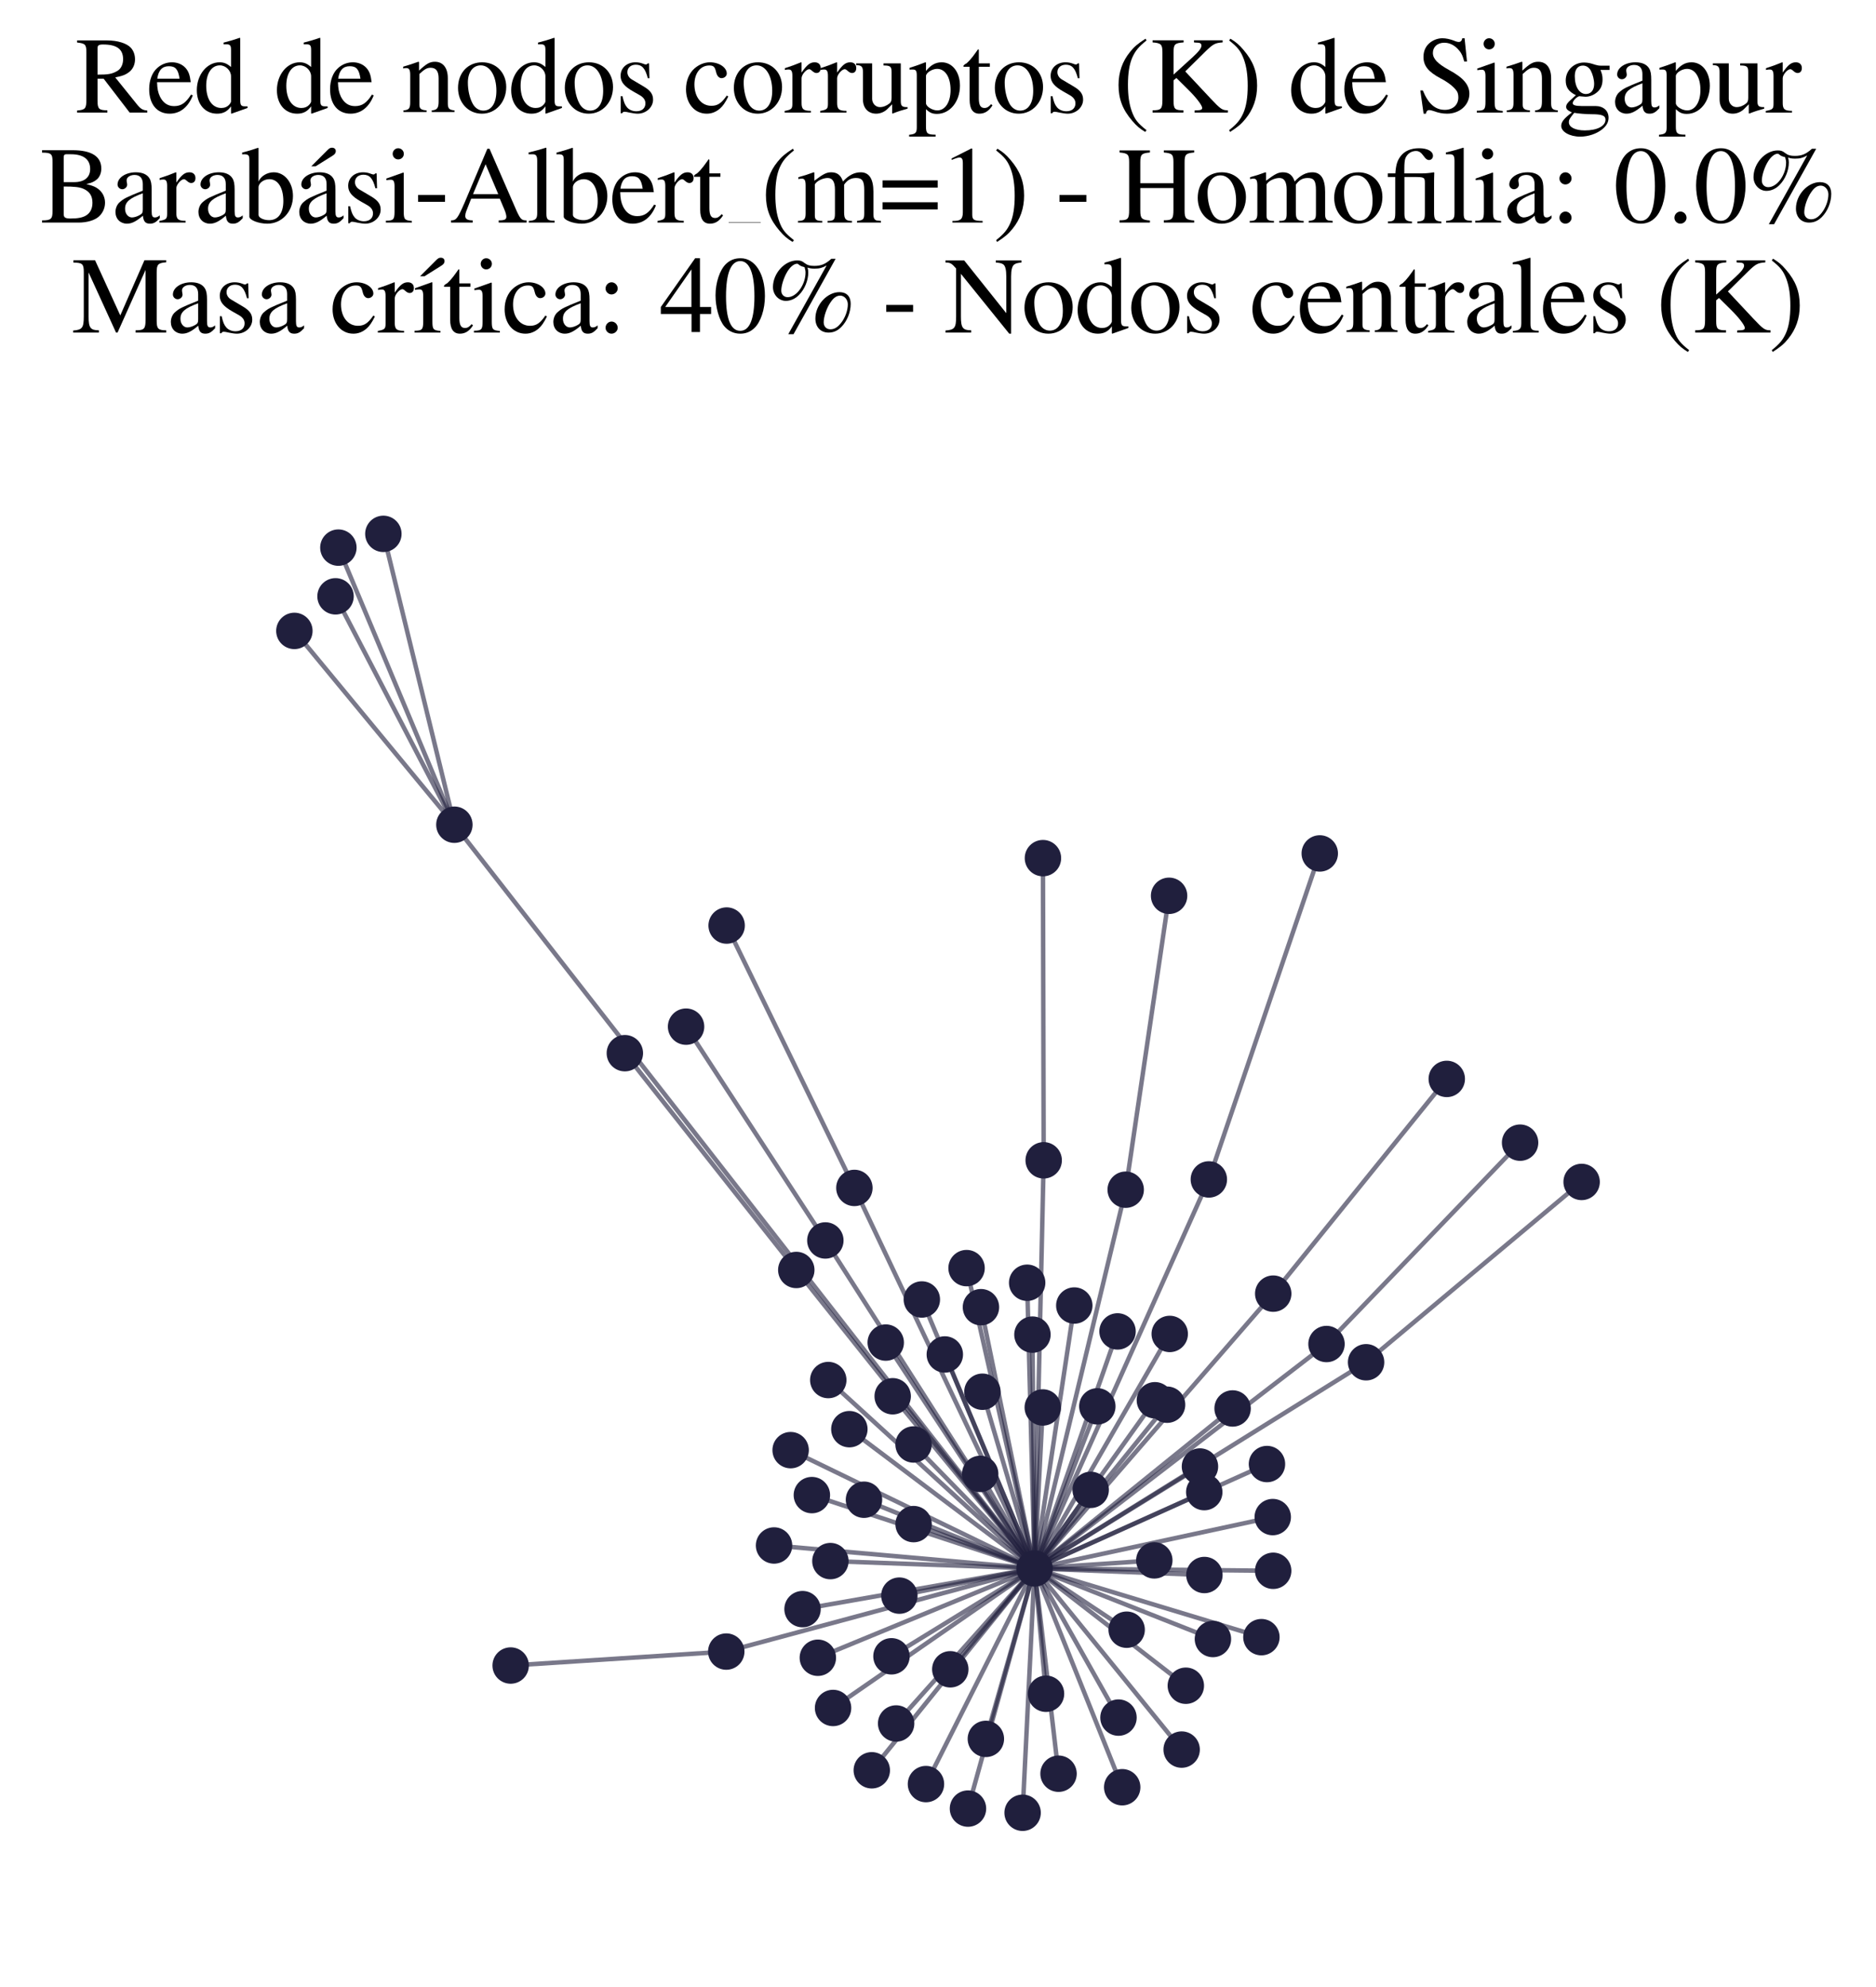 <?xml version="1.0" encoding="utf-8" standalone="no"?>
<!DOCTYPE svg PUBLIC "-//W3C//DTD SVG 1.1//EN"
  "http://www.w3.org/Graphics/SVG/1.1/DTD/svg11.dtd">
<svg xmlns:xlink="http://www.w3.org/1999/xlink" width="168.019pt" height="177.988pt" viewBox="0 0 168.019 177.988" xmlns="http://www.w3.org/2000/svg" version="1.1">
 <defs>
  <style type="text/css">*{stroke-linejoin: round; stroke-linecap: butt}</style>
 </defs>
 <g id="figure_1">
  <g id="patch_1">
   <path d="M 0 177.988 
L 168.019 177.988 
L 168.019 -0 
L 0 -0 
z
" style="fill: #ffffff"/>
  </g>
  <g id="axes_1">
   <g id="LineCollection_1">
    <path d="M 92.659 140.48 
L 40.695 73.866 
" clip-path="url(#pe842910018)" style="fill: none; stroke: #201f3d; stroke-opacity: 0.6; stroke-width: 0.4"/>
    <path d="M 92.659 140.48 
L 76.071 128.004 
" clip-path="url(#pe842910018)" style="fill: none; stroke: #201f3d; stroke-opacity: 0.6; stroke-width: 0.4"/>
    <path d="M 92.659 140.48 
L 79.329 120.248 
" clip-path="url(#pe842910018)" style="fill: none; stroke: #201f3d; stroke-opacity: 0.6; stroke-width: 0.4"/>
    <path d="M 92.659 140.48 
L 76.521 106.397 
" clip-path="url(#pe842910018)" style="fill: none; stroke: #201f3d; stroke-opacity: 0.6; stroke-width: 0.4"/>
    <path d="M 92.659 140.48 
L 86.694 161.987 
" clip-path="url(#pe842910018)" style="fill: none; stroke: #201f3d; stroke-opacity: 0.6; stroke-width: 0.4"/>
    <path d="M 92.659 140.48 
L 93.393 126.059 
" clip-path="url(#pe842910018)" style="fill: none; stroke: #201f3d; stroke-opacity: 0.6; stroke-width: 0.4"/>
    <path d="M 92.659 140.48 
L 100.507 160.073 
" clip-path="url(#pe842910018)" style="fill: none; stroke: #201f3d; stroke-opacity: 0.6; stroke-width: 0.4"/>
    <path d="M 92.659 140.48 
L 113.473 131.127 
" clip-path="url(#pe842910018)" style="fill: none; stroke: #201f3d; stroke-opacity: 0.6; stroke-width: 0.4"/>
    <path d="M 92.659 140.48 
L 93.683 151.701 
" clip-path="url(#pe842910018)" style="fill: none; stroke: #201f3d; stroke-opacity: 0.6; stroke-width: 0.4"/>
    <path d="M 92.659 140.48 
L 122.35 122.011 
" clip-path="url(#pe842910018)" style="fill: none; stroke: #201f3d; stroke-opacity: 0.6; stroke-width: 0.4"/>
    <path d="M 92.659 140.48 
L 100.82 106.556 
" clip-path="url(#pe842910018)" style="fill: none; stroke: #201f3d; stroke-opacity: 0.6; stroke-width: 0.4"/>
    <path d="M 92.659 140.48 
L 93.475 103.924 
" clip-path="url(#pe842910018)" style="fill: none; stroke: #201f3d; stroke-opacity: 0.6; stroke-width: 0.4"/>
    <path d="M 92.659 140.48 
L 79.842 148.347 
" clip-path="url(#pe842910018)" style="fill: none; stroke: #201f3d; stroke-opacity: 0.6; stroke-width: 0.4"/>
    <path d="M 92.659 140.48 
L 107.869 141.066 
" clip-path="url(#pe842910018)" style="fill: none; stroke: #201f3d; stroke-opacity: 0.6; stroke-width: 0.4"/>
    <path d="M 92.659 140.48 
L 71.317 113.745 
" clip-path="url(#pe842910018)" style="fill: none; stroke: #201f3d; stroke-opacity: 0.6; stroke-width: 0.4"/>
    <path d="M 92.659 140.48 
L 114.033 115.865 
" clip-path="url(#pe842910018)" style="fill: none; stroke: #201f3d; stroke-opacity: 0.6; stroke-width: 0.4"/>
    <path d="M 92.659 140.48 
L 107.471 131.348 
" clip-path="url(#pe842910018)" style="fill: none; stroke: #201f3d; stroke-opacity: 0.6; stroke-width: 0.4"/>
    <path d="M 92.659 140.48 
L 103.435 125.414 
" clip-path="url(#pe842910018)" style="fill: none; stroke: #201f3d; stroke-opacity: 0.6; stroke-width: 0.4"/>
    <path d="M 92.659 140.48 
L 85.111 149.511 
" clip-path="url(#pe842910018)" style="fill: none; stroke: #201f3d; stroke-opacity: 0.6; stroke-width: 0.4"/>
    <path d="M 92.659 140.48 
L 112.975 146.632 
" clip-path="url(#pe842910018)" style="fill: none; stroke: #201f3d; stroke-opacity: 0.6; stroke-width: 0.4"/>
    <path d="M 92.659 140.48 
L 108.267 105.636 
" clip-path="url(#pe842910018)" style="fill: none; stroke: #201f3d; stroke-opacity: 0.6; stroke-width: 0.4"/>
    <path d="M 92.659 140.48 
L 78.079 158.556 
" clip-path="url(#pe842910018)" style="fill: none; stroke: #201f3d; stroke-opacity: 0.6; stroke-width: 0.4"/>
    <path d="M 92.659 140.48 
L 100.906 145.965 
" clip-path="url(#pe842910018)" style="fill: none; stroke: #201f3d; stroke-opacity: 0.6; stroke-width: 0.4"/>
    <path d="M 92.659 140.48 
L 106.205 150.983 
" clip-path="url(#pe842910018)" style="fill: none; stroke: #201f3d; stroke-opacity: 0.6; stroke-width: 0.4"/>
    <path d="M 92.659 140.48 
L 65.046 147.924 
" clip-path="url(#pe842910018)" style="fill: none; stroke: #201f3d; stroke-opacity: 0.6; stroke-width: 0.4"/>
    <path d="M 92.659 140.48 
L 73.248 148.477 
" clip-path="url(#pe842910018)" style="fill: none; stroke: #201f3d; stroke-opacity: 0.6; stroke-width: 0.4"/>
    <path d="M 92.659 140.48 
L 69.325 138.421 
" clip-path="url(#pe842910018)" style="fill: none; stroke: #201f3d; stroke-opacity: 0.6; stroke-width: 0.4"/>
    <path d="M 92.659 140.48 
L 73.92 111.102 
" clip-path="url(#pe842910018)" style="fill: none; stroke: #201f3d; stroke-opacity: 0.6; stroke-width: 0.4"/>
    <path d="M 92.659 140.48 
L 70.811 129.882 
" clip-path="url(#pe842910018)" style="fill: none; stroke: #201f3d; stroke-opacity: 0.6; stroke-width: 0.4"/>
    <path d="M 92.659 140.48 
L 94.805 158.863 
" clip-path="url(#pe842910018)" style="fill: none; stroke: #201f3d; stroke-opacity: 0.6; stroke-width: 0.4"/>
    <path d="M 92.659 140.48 
L 77.38 134.323 
" clip-path="url(#pe842910018)" style="fill: none; stroke: #201f3d; stroke-opacity: 0.6; stroke-width: 0.4"/>
    <path d="M 92.659 140.48 
L 80.549 142.913 
" clip-path="url(#pe842910018)" style="fill: none; stroke: #201f3d; stroke-opacity: 0.6; stroke-width: 0.4"/>
    <path d="M 92.659 140.48 
L 79.951 125.056 
" clip-path="url(#pe842910018)" style="fill: none; stroke: #201f3d; stroke-opacity: 0.6; stroke-width: 0.4"/>
    <path d="M 92.659 140.48 
L 74.611 152.974 
" clip-path="url(#pe842910018)" style="fill: none; stroke: #201f3d; stroke-opacity: 0.6; stroke-width: 0.4"/>
    <path d="M 92.659 140.48 
L 118.805 120.377 
" clip-path="url(#pe842910018)" style="fill: none; stroke: #201f3d; stroke-opacity: 0.6; stroke-width: 0.4"/>
    <path d="M 92.659 140.48 
L 103.383 139.756 
" clip-path="url(#pe842910018)" style="fill: none; stroke: #201f3d; stroke-opacity: 0.6; stroke-width: 0.4"/>
    <path d="M 92.659 140.48 
L 92.468 119.535 
" clip-path="url(#pe842910018)" style="fill: none; stroke: #201f3d; stroke-opacity: 0.6; stroke-width: 0.4"/>
    <path d="M 92.659 140.48 
L 104.764 119.474 
" clip-path="url(#pe842910018)" style="fill: none; stroke: #201f3d; stroke-opacity: 0.6; stroke-width: 0.4"/>
    <path d="M 92.659 140.48 
L 71.877 144.122 
" clip-path="url(#pe842910018)" style="fill: none; stroke: #201f3d; stroke-opacity: 0.6; stroke-width: 0.4"/>
    <path d="M 92.659 140.48 
L 110.394 126.149 
" clip-path="url(#pe842910018)" style="fill: none; stroke: #201f3d; stroke-opacity: 0.6; stroke-width: 0.4"/>
    <path d="M 92.659 140.48 
L 81.824 136.507 
" clip-path="url(#pe842910018)" style="fill: none; stroke: #201f3d; stroke-opacity: 0.6; stroke-width: 0.4"/>
    <path d="M 92.659 140.48 
L 86.568 113.579 
" clip-path="url(#pe842910018)" style="fill: none; stroke: #201f3d; stroke-opacity: 0.6; stroke-width: 0.4"/>
    <path d="M 92.659 140.48 
L 96.216 116.93 
" clip-path="url(#pe842910018)" style="fill: none; stroke: #201f3d; stroke-opacity: 0.6; stroke-width: 0.4"/>
    <path d="M 92.659 140.48 
L 84.62 121.313 
" clip-path="url(#pe842910018)" style="fill: none; stroke: #201f3d; stroke-opacity: 0.6; stroke-width: 0.4"/>
    <path d="M 92.659 140.48 
L 87.989 124.651 
" clip-path="url(#pe842910018)" style="fill: none; stroke: #201f3d; stroke-opacity: 0.6; stroke-width: 0.4"/>
    <path d="M 92.659 140.48 
L 108.632 146.799 
" clip-path="url(#pe842910018)" style="fill: none; stroke: #201f3d; stroke-opacity: 0.6; stroke-width: 0.4"/>
    <path d="M 92.659 140.48 
L 104.526 125.812 
" clip-path="url(#pe842910018)" style="fill: none; stroke: #201f3d; stroke-opacity: 0.6; stroke-width: 0.4"/>
    <path d="M 92.659 140.48 
L 91.995 114.889 
" clip-path="url(#pe842910018)" style="fill: none; stroke: #201f3d; stroke-opacity: 0.6; stroke-width: 0.4"/>
    <path d="M 92.659 140.48 
L 113.99 135.877 
" clip-path="url(#pe842910018)" style="fill: none; stroke: #201f3d; stroke-opacity: 0.6; stroke-width: 0.4"/>
    <path d="M 92.659 140.48 
L 82.931 159.791 
" clip-path="url(#pe842910018)" style="fill: none; stroke: #201f3d; stroke-opacity: 0.6; stroke-width: 0.4"/>
    <path d="M 92.659 140.48 
L 88.296 155.743 
" clip-path="url(#pe842910018)" style="fill: none; stroke: #201f3d; stroke-opacity: 0.6; stroke-width: 0.4"/>
    <path d="M 92.659 140.48 
L 100.09 119.248 
" clip-path="url(#pe842910018)" style="fill: none; stroke: #201f3d; stroke-opacity: 0.6; stroke-width: 0.4"/>
    <path d="M 92.659 140.48 
L 72.713 133.909 
" clip-path="url(#pe842910018)" style="fill: none; stroke: #201f3d; stroke-opacity: 0.6; stroke-width: 0.4"/>
    <path d="M 92.659 140.48 
L 105.831 156.702 
" clip-path="url(#pe842910018)" style="fill: none; stroke: #201f3d; stroke-opacity: 0.6; stroke-width: 0.4"/>
    <path d="M 92.659 140.48 
L 74.182 123.604 
" clip-path="url(#pe842910018)" style="fill: none; stroke: #201f3d; stroke-opacity: 0.6; stroke-width: 0.4"/>
    <path d="M 92.659 140.48 
L 107.856 133.642 
" clip-path="url(#pe842910018)" style="fill: none; stroke: #201f3d; stroke-opacity: 0.6; stroke-width: 0.4"/>
    <path d="M 92.659 140.48 
L 82.562 116.389 
" clip-path="url(#pe842910018)" style="fill: none; stroke: #201f3d; stroke-opacity: 0.6; stroke-width: 0.4"/>
    <path d="M 92.659 140.48 
L 97.683 133.439 
" clip-path="url(#pe842910018)" style="fill: none; stroke: #201f3d; stroke-opacity: 0.6; stroke-width: 0.4"/>
    <path d="M 92.659 140.48 
L 87.788 132.01 
" clip-path="url(#pe842910018)" style="fill: none; stroke: #201f3d; stroke-opacity: 0.6; stroke-width: 0.4"/>
    <path d="M 92.659 140.48 
L 81.822 129.375 
" clip-path="url(#pe842910018)" style="fill: none; stroke: #201f3d; stroke-opacity: 0.6; stroke-width: 0.4"/>
    <path d="M 92.659 140.48 
L 100.174 153.837 
" clip-path="url(#pe842910018)" style="fill: none; stroke: #201f3d; stroke-opacity: 0.6; stroke-width: 0.4"/>
    <path d="M 92.659 140.48 
L 87.856 117.078 
" clip-path="url(#pe842910018)" style="fill: none; stroke: #201f3d; stroke-opacity: 0.6; stroke-width: 0.4"/>
    <path d="M 92.659 140.48 
L 114.029 140.688 
" clip-path="url(#pe842910018)" style="fill: none; stroke: #201f3d; stroke-opacity: 0.6; stroke-width: 0.4"/>
    <path d="M 92.659 140.48 
L 98.279 125.96 
" clip-path="url(#pe842910018)" style="fill: none; stroke: #201f3d; stroke-opacity: 0.6; stroke-width: 0.4"/>
    <path d="M 92.659 140.48 
L 80.259 154.364 
" clip-path="url(#pe842910018)" style="fill: none; stroke: #201f3d; stroke-opacity: 0.6; stroke-width: 0.4"/>
    <path d="M 92.659 140.48 
L 74.372 139.82 
" clip-path="url(#pe842910018)" style="fill: none; stroke: #201f3d; stroke-opacity: 0.6; stroke-width: 0.4"/>
    <path d="M 92.659 140.48 
L 91.587 162.361 
" clip-path="url(#pe842910018)" style="fill: none; stroke: #201f3d; stroke-opacity: 0.6; stroke-width: 0.4"/>
    <path d="M 40.695 73.866 
L 30.306 49.048 
" clip-path="url(#pe842910018)" style="fill: none; stroke: #201f3d; stroke-opacity: 0.6; stroke-width: 0.4"/>
    <path d="M 40.695 73.866 
L 34.335 47.815 
" clip-path="url(#pe842910018)" style="fill: none; stroke: #201f3d; stroke-opacity: 0.6; stroke-width: 0.4"/>
    <path d="M 40.695 73.866 
L 26.365 56.507 
" clip-path="url(#pe842910018)" style="fill: none; stroke: #201f3d; stroke-opacity: 0.6; stroke-width: 0.4"/>
    <path d="M 40.695 73.866 
L 30.051 53.41 
" clip-path="url(#pe842910018)" style="fill: none; stroke: #201f3d; stroke-opacity: 0.6; stroke-width: 0.4"/>
    <path d="M 129.576 96.633 
L 114.033 115.865 
" clip-path="url(#pe842910018)" style="fill: none; stroke: #201f3d; stroke-opacity: 0.6; stroke-width: 0.4"/>
    <path d="M 76.521 106.397 
L 65.08 82.897 
" clip-path="url(#pe842910018)" style="fill: none; stroke: #201f3d; stroke-opacity: 0.6; stroke-width: 0.4"/>
    <path d="M 122.35 122.011 
L 141.654 105.86 
" clip-path="url(#pe842910018)" style="fill: none; stroke: #201f3d; stroke-opacity: 0.6; stroke-width: 0.4"/>
    <path d="M 100.82 106.556 
L 104.706 80.232 
" clip-path="url(#pe842910018)" style="fill: none; stroke: #201f3d; stroke-opacity: 0.6; stroke-width: 0.4"/>
    <path d="M 93.475 103.924 
L 93.408 76.859 
" clip-path="url(#pe842910018)" style="fill: none; stroke: #201f3d; stroke-opacity: 0.6; stroke-width: 0.4"/>
    <path d="M 136.143 102.343 
L 118.805 120.377 
" clip-path="url(#pe842910018)" style="fill: none; stroke: #201f3d; stroke-opacity: 0.6; stroke-width: 0.4"/>
    <path d="M 118.201 76.438 
L 108.267 105.636 
" clip-path="url(#pe842910018)" style="fill: none; stroke: #201f3d; stroke-opacity: 0.6; stroke-width: 0.4"/>
    <path d="M 71.317 113.745 
L 55.963 94.328 
" clip-path="url(#pe842910018)" style="fill: none; stroke: #201f3d; stroke-opacity: 0.6; stroke-width: 0.4"/>
    <path d="M 61.446 91.952 
L 73.92 111.102 
" clip-path="url(#pe842910018)" style="fill: none; stroke: #201f3d; stroke-opacity: 0.6; stroke-width: 0.4"/>
    <path d="M 65.046 147.924 
L 45.736 149.173 
" clip-path="url(#pe842910018)" style="fill: none; stroke: #201f3d; stroke-opacity: 0.6; stroke-width: 0.4"/>
   </g>
   <g id="PathCollection_1">
    <defs>
     <path id="m003860c4f4" d="M 0 1.581 
C 0.419 1.581 0.822 1.415 1.118 1.118 
C 1.415 0.822 1.581 0.419 1.581 0 
C 1.581 -0.419 1.415 -0.822 1.118 -1.118 
C 0.822 -1.415 0.419 -1.581 0 -1.581 
C -0.419 -1.581 -0.822 -1.415 -1.118 -1.118 
C -1.415 -0.822 -1.581 -0.419 -1.581 0 
C -1.581 0.419 -1.415 0.822 -1.118 1.118 
C -0.822 1.415 -0.419 1.581 0 1.581 
z
" style="stroke: #201f3d; stroke-width: 0.1"/>
    </defs>
    <g clip-path="url(#pe842910018)">
     <use xlink:href="#m003860c4f4" x="98.279" y="125.96" style="fill: #201f3d; stroke: #201f3d; stroke-width: 0.1"/>
     <use xlink:href="#m003860c4f4" x="104.526" y="125.812" style="fill: #201f3d; stroke: #201f3d; stroke-width: 0.1"/>
     <use xlink:href="#m003860c4f4" x="114.033" y="115.865" style="fill: #201f3d; stroke: #201f3d; stroke-width: 0.1"/>
     <use xlink:href="#m003860c4f4" x="107.471" y="131.348" style="fill: #201f3d; stroke: #201f3d; stroke-width: 0.1"/>
     <use xlink:href="#m003860c4f4" x="81.822" y="129.375" style="fill: #201f3d; stroke: #201f3d; stroke-width: 0.1"/>
     <use xlink:href="#m003860c4f4" x="74.611" y="152.974" style="fill: #201f3d; stroke: #201f3d; stroke-width: 0.1"/>
     <use xlink:href="#m003860c4f4" x="86.568" y="113.579" style="fill: #201f3d; stroke: #201f3d; stroke-width: 0.1"/>
     <use xlink:href="#m003860c4f4" x="84.62" y="121.313" style="fill: #201f3d; stroke: #201f3d; stroke-width: 0.1"/>
     <use xlink:href="#m003860c4f4" x="108.632" y="146.799" style="fill: #201f3d; stroke: #201f3d; stroke-width: 0.1"/>
     <use xlink:href="#m003860c4f4" x="118.201" y="76.438" style="fill: #201f3d; stroke: #201f3d; stroke-width: 0.1"/>
     <use xlink:href="#m003860c4f4" x="45.736" y="149.173" style="fill: #201f3d; stroke: #201f3d; stroke-width: 0.1"/>
     <use xlink:href="#m003860c4f4" x="55.963" y="94.328" style="fill: #201f3d; stroke: #201f3d; stroke-width: 0.1"/>
     <use xlink:href="#m003860c4f4" x="65.08" y="82.897" style="fill: #201f3d; stroke: #201f3d; stroke-width: 0.1"/>
     <use xlink:href="#m003860c4f4" x="100.507" y="160.073" style="fill: #201f3d; stroke: #201f3d; stroke-width: 0.1"/>
     <use xlink:href="#m003860c4f4" x="112.975" y="146.632" style="fill: #201f3d; stroke: #201f3d; stroke-width: 0.1"/>
     <use xlink:href="#m003860c4f4" x="61.446" y="91.952" style="fill: #201f3d; stroke: #201f3d; stroke-width: 0.1"/>
     <use xlink:href="#m003860c4f4" x="80.549" y="142.913" style="fill: #201f3d; stroke: #201f3d; stroke-width: 0.1"/>
     <use xlink:href="#m003860c4f4" x="94.805" y="158.863" style="fill: #201f3d; stroke: #201f3d; stroke-width: 0.1"/>
     <use xlink:href="#m003860c4f4" x="91.587" y="162.361" style="fill: #201f3d; stroke: #201f3d; stroke-width: 0.1"/>
     <use xlink:href="#m003860c4f4" x="106.205" y="150.983" style="fill: #201f3d; stroke: #201f3d; stroke-width: 0.1"/>
     <use xlink:href="#m003860c4f4" x="78.079" y="158.556" style="fill: #201f3d; stroke: #201f3d; stroke-width: 0.1"/>
     <use xlink:href="#m003860c4f4" x="108.267" y="105.636" style="fill: #201f3d; stroke: #201f3d; stroke-width: 0.1"/>
     <use xlink:href="#m003860c4f4" x="30.051" y="53.41" style="fill: #201f3d; stroke: #201f3d; stroke-width: 0.1"/>
     <use xlink:href="#m003860c4f4" x="93.408" y="76.859" style="fill: #201f3d; stroke: #201f3d; stroke-width: 0.1"/>
     <use xlink:href="#m003860c4f4" x="100.82" y="106.556" style="fill: #201f3d; stroke: #201f3d; stroke-width: 0.1"/>
     <use xlink:href="#m003860c4f4" x="92.468" y="119.535" style="fill: #201f3d; stroke: #201f3d; stroke-width: 0.1"/>
     <use xlink:href="#m003860c4f4" x="79.329" y="120.248" style="fill: #201f3d; stroke: #201f3d; stroke-width: 0.1"/>
     <use xlink:href="#m003860c4f4" x="76.071" y="128.004" style="fill: #201f3d; stroke: #201f3d; stroke-width: 0.1"/>
     <use xlink:href="#m003860c4f4" x="107.856" y="133.642" style="fill: #201f3d; stroke: #201f3d; stroke-width: 0.1"/>
     <use xlink:href="#m003860c4f4" x="107.869" y="141.066" style="fill: #201f3d; stroke: #201f3d; stroke-width: 0.1"/>
     <use xlink:href="#m003860c4f4" x="76.521" y="106.397" style="fill: #201f3d; stroke: #201f3d; stroke-width: 0.1"/>
     <use xlink:href="#m003860c4f4" x="34.335" y="47.815" style="fill: #201f3d; stroke: #201f3d; stroke-width: 0.1"/>
     <use xlink:href="#m003860c4f4" x="97.683" y="133.439" style="fill: #201f3d; stroke: #201f3d; stroke-width: 0.1"/>
     <use xlink:href="#m003860c4f4" x="122.35" y="122.011" style="fill: #201f3d; stroke: #201f3d; stroke-width: 0.1"/>
     <use xlink:href="#m003860c4f4" x="87.856" y="117.078" style="fill: #201f3d; stroke: #201f3d; stroke-width: 0.1"/>
     <use xlink:href="#m003860c4f4" x="65.046" y="147.924" style="fill: #201f3d; stroke: #201f3d; stroke-width: 0.1"/>
     <use xlink:href="#m003860c4f4" x="82.931" y="159.791" style="fill: #201f3d; stroke: #201f3d; stroke-width: 0.1"/>
     <use xlink:href="#m003860c4f4" x="86.694" y="161.987" style="fill: #201f3d; stroke: #201f3d; stroke-width: 0.1"/>
     <use xlink:href="#m003860c4f4" x="69.325" y="138.421" style="fill: #201f3d; stroke: #201f3d; stroke-width: 0.1"/>
     <use xlink:href="#m003860c4f4" x="103.435" y="125.414" style="fill: #201f3d; stroke: #201f3d; stroke-width: 0.1"/>
     <use xlink:href="#m003860c4f4" x="93.475" y="103.924" style="fill: #201f3d; stroke: #201f3d; stroke-width: 0.1"/>
     <use xlink:href="#m003860c4f4" x="30.306" y="49.048" style="fill: #201f3d; stroke: #201f3d; stroke-width: 0.1"/>
     <use xlink:href="#m003860c4f4" x="118.805" y="120.377" style="fill: #201f3d; stroke: #201f3d; stroke-width: 0.1"/>
     <use xlink:href="#m003860c4f4" x="103.383" y="139.756" style="fill: #201f3d; stroke: #201f3d; stroke-width: 0.1"/>
     <use xlink:href="#m003860c4f4" x="100.174" y="153.837" style="fill: #201f3d; stroke: #201f3d; stroke-width: 0.1"/>
     <use xlink:href="#m003860c4f4" x="96.216" y="116.93" style="fill: #201f3d; stroke: #201f3d; stroke-width: 0.1"/>
     <use xlink:href="#m003860c4f4" x="70.811" y="129.882" style="fill: #201f3d; stroke: #201f3d; stroke-width: 0.1"/>
     <use xlink:href="#m003860c4f4" x="87.989" y="124.651" style="fill: #201f3d; stroke: #201f3d; stroke-width: 0.1"/>
     <use xlink:href="#m003860c4f4" x="71.317" y="113.745" style="fill: #201f3d; stroke: #201f3d; stroke-width: 0.1"/>
     <use xlink:href="#m003860c4f4" x="73.92" y="111.102" style="fill: #201f3d; stroke: #201f3d; stroke-width: 0.1"/>
     <use xlink:href="#m003860c4f4" x="91.995" y="114.889" style="fill: #201f3d; stroke: #201f3d; stroke-width: 0.1"/>
     <use xlink:href="#m003860c4f4" x="73.248" y="148.477" style="fill: #201f3d; stroke: #201f3d; stroke-width: 0.1"/>
     <use xlink:href="#m003860c4f4" x="114.029" y="140.688" style="fill: #201f3d; stroke: #201f3d; stroke-width: 0.1"/>
     <use xlink:href="#m003860c4f4" x="104.764" y="119.474" style="fill: #201f3d; stroke: #201f3d; stroke-width: 0.1"/>
     <use xlink:href="#m003860c4f4" x="72.713" y="133.909" style="fill: #201f3d; stroke: #201f3d; stroke-width: 0.1"/>
     <use xlink:href="#m003860c4f4" x="26.365" y="56.507" style="fill: #201f3d; stroke: #201f3d; stroke-width: 0.1"/>
     <use xlink:href="#m003860c4f4" x="113.473" y="131.127" style="fill: #201f3d; stroke: #201f3d; stroke-width: 0.1"/>
     <use xlink:href="#m003860c4f4" x="74.372" y="139.82" style="fill: #201f3d; stroke: #201f3d; stroke-width: 0.1"/>
     <use xlink:href="#m003860c4f4" x="77.38" y="134.323" style="fill: #201f3d; stroke: #201f3d; stroke-width: 0.1"/>
     <use xlink:href="#m003860c4f4" x="71.877" y="144.122" style="fill: #201f3d; stroke: #201f3d; stroke-width: 0.1"/>
     <use xlink:href="#m003860c4f4" x="104.706" y="80.232" style="fill: #201f3d; stroke: #201f3d; stroke-width: 0.1"/>
     <use xlink:href="#m003860c4f4" x="80.259" y="154.364" style="fill: #201f3d; stroke: #201f3d; stroke-width: 0.1"/>
     <use xlink:href="#m003860c4f4" x="85.111" y="149.511" style="fill: #201f3d; stroke: #201f3d; stroke-width: 0.1"/>
     <use xlink:href="#m003860c4f4" x="105.831" y="156.702" style="fill: #201f3d; stroke: #201f3d; stroke-width: 0.1"/>
     <use xlink:href="#m003860c4f4" x="79.842" y="148.347" style="fill: #201f3d; stroke: #201f3d; stroke-width: 0.1"/>
     <use xlink:href="#m003860c4f4" x="82.562" y="116.389" style="fill: #201f3d; stroke: #201f3d; stroke-width: 0.1"/>
     <use xlink:href="#m003860c4f4" x="136.143" y="102.343" style="fill: #201f3d; stroke: #201f3d; stroke-width: 0.1"/>
     <use xlink:href="#m003860c4f4" x="129.576" y="96.633" style="fill: #201f3d; stroke: #201f3d; stroke-width: 0.1"/>
     <use xlink:href="#m003860c4f4" x="88.296" y="155.743" style="fill: #201f3d; stroke: #201f3d; stroke-width: 0.1"/>
     <use xlink:href="#m003860c4f4" x="79.951" y="125.056" style="fill: #201f3d; stroke: #201f3d; stroke-width: 0.1"/>
     <use xlink:href="#m003860c4f4" x="93.393" y="126.059" style="fill: #201f3d; stroke: #201f3d; stroke-width: 0.1"/>
     <use xlink:href="#m003860c4f4" x="74.182" y="123.604" style="fill: #201f3d; stroke: #201f3d; stroke-width: 0.1"/>
     <use xlink:href="#m003860c4f4" x="87.788" y="132.01" style="fill: #201f3d; stroke: #201f3d; stroke-width: 0.1"/>
     <use xlink:href="#m003860c4f4" x="40.695" y="73.866" style="fill: #201f3d; stroke: #201f3d; stroke-width: 0.1"/>
     <use xlink:href="#m003860c4f4" x="110.394" y="126.149" style="fill: #201f3d; stroke: #201f3d; stroke-width: 0.1"/>
     <use xlink:href="#m003860c4f4" x="113.99" y="135.877" style="fill: #201f3d; stroke: #201f3d; stroke-width: 0.1"/>
     <use xlink:href="#m003860c4f4" x="81.824" y="136.507" style="fill: #201f3d; stroke: #201f3d; stroke-width: 0.1"/>
     <use xlink:href="#m003860c4f4" x="141.654" y="105.86" style="fill: #201f3d; stroke: #201f3d; stroke-width: 0.1"/>
     <use xlink:href="#m003860c4f4" x="100.906" y="145.965" style="fill: #201f3d; stroke: #201f3d; stroke-width: 0.1"/>
     <use xlink:href="#m003860c4f4" x="92.659" y="140.48" style="fill: #201f3d; stroke: #201f3d; stroke-width: 0.1"/>
     <use xlink:href="#m003860c4f4" x="100.09" y="119.248" style="fill: #201f3d; stroke: #201f3d; stroke-width: 0.1"/>
     <use xlink:href="#m003860c4f4" x="93.683" y="151.701" style="fill: #201f3d; stroke: #201f3d; stroke-width: 0.1"/>
    </g>
   </g>
   <g id="text_1">
    <!-- Red de nodos corruptos (K) de Singapur -->
    <g transform="translate(6.737 10.084) scale(0.096 -0.096)">
     <defs>
      <path id="NimbusRomNo9L-Regu-52" d="M 4218 121 
C 3974 140 3846 205 3661 424 
L 2342 2061 
C 2771 2143 2963 2219 3174 2388 
C 3379 2553 3501 2818 3501 3113 
C 3501 3385 3418 3618 3251 3801 
C 3008 4059 2477 4224 1875 4224 
L 109 4224 
L 109 4102 
C 589 4051 653 3981 653 3528 
L 653 765 
C 653 236 589 159 109 121 
L 109 0 
L 1882 0 
L 1882 134 
C 1389 134 1306 219 1306 692 
L 1306 1984 
L 1664 1984 
L 3187 0 
L 4218 0 
L 4218 121 
z
M 1306 3762 
C 1306 3937 1376 3987 1632 3987 
C 2432 3987 2803 3716 2803 3123 
C 2803 2807 2669 2542 2438 2423 
C 2144 2258 1920 2221 1306 2221 
L 1306 3762 
z
" transform="scale(0.016)"/>
      <path id="NimbusRomNo9L-Regu-65" d="M 2611 1053 
C 2304 564 2029 378 1619 378 
C 1254 378 979 564 794 930 
C 678 1174 634 1386 621 1779 
L 2592 1779 
C 2541 2193 2477 2377 2317 2581 
C 2125 2811 1830 2944 1498 2944 
C 1178 2944 877 2829 634 2611 
C 333 2349 160 1894 160 1370 
C 160 486 621 -64 1357 -64 
C 1965 -64 2445 315 2714 1008 
L 2611 1053 
z
M 634 1984 
C 704 2479 922 2714 1312 2714 
C 1702 2714 1856 2535 1939 1984 
L 634 1984 
z
" transform="scale(0.016)"/>
      <path id="NimbusRomNo9L-Regu-64" d="M 2202 -64 
L 3142 269 
L 3142 365 
C 3027 365 3014 365 2995 365 
C 2765 365 2714 435 2714 731 
L 2714 4364 
L 2682 4377 
C 2374 4268 2150 4204 1741 4096 
L 1741 3994 
C 1792 4000 1830 4000 1882 4000 
C 2118 4000 2176 3936 2176 3672 
L 2176 2669 
C 1933 2874 1760 2944 1504 2944 
C 768 2944 173 2221 173 1312 
C 173 493 653 -64 1357 -64 
C 1715 -64 1958 64 2176 365 
L 2176 -45 
L 2202 -64 
z
M 2176 653 
C 2176 608 2131 531 2067 461 
C 1952 333 1792 269 1606 269 
C 1075 269 723 781 723 1568 
C 723 2291 1037 2765 1523 2765 
C 1862 2765 2176 2464 2176 2125 
L 2176 653 
z
" transform="scale(0.016)"/>
      <path id="NimbusRomNo9L-Regu-6e" d="M 102 2579 
C 141 2598 205 2605 275 2605 
C 454 2605 512 2509 512 2195 
L 512 608 
C 512 243 442 154 115 128 
L 115 32 
L 1472 32 
L 1472 128 
C 1146 154 1050 230 1050 461 
L 1050 2259 
C 1357 2547 1498 2624 1709 2624 
C 2022 2624 2176 2426 2176 2003 
L 2176 666 
C 2176 262 2093 154 1773 128 
L 1773 32 
L 3104 32 
L 3104 128 
C 2790 160 2714 237 2714 550 
L 2714 2016 
C 2714 2618 2432 2976 1958 2976 
C 1664 2976 1466 2867 1030 2458 
L 1030 2963 
L 986 2976 
C 672 2861 454 2790 102 2688 
L 102 2579 
z
" transform="scale(0.016)"/>
      <path id="NimbusRomNo9L-Regu-6f" d="M 1600 2944 
C 768 2944 186 2330 186 1446 
C 186 582 781 -64 1587 -64 
C 2394 -64 3008 614 3008 1498 
C 3008 2336 2419 2944 1600 2944 
z
M 1517 2765 
C 2054 2765 2432 2150 2432 1274 
C 2432 550 2144 115 1664 115 
C 1414 115 1178 269 1043 525 
C 864 858 762 1306 762 1760 
C 762 2368 1062 2765 1517 2765 
z
" transform="scale(0.016)"/>
      <path id="NimbusRomNo9L-Regu-73" d="M 2016 2010 
L 1990 2880 
L 1920 2880 
L 1907 2867 
C 1850 2822 1843 2816 1818 2816 
C 1779 2816 1715 2829 1645 2861 
C 1504 2915 1363 2944 1197 2944 
C 691 2944 326 2616 326 2154 
C 326 1796 531 1539 1075 1231 
L 1446 1020 
C 1670 892 1779 737 1779 539 
C 1779 256 1574 77 1248 77 
C 1030 77 832 159 710 298 
C 576 455 518 600 435 960 
L 333 960 
L 333 -39 
L 416 -39 
C 461 33 486 48 563 48 
C 621 48 710 35 858 -2 
C 1037 -39 1210 -64 1325 -64 
C 1818 -64 2227 308 2227 757 
C 2227 1077 2074 1289 1690 1520 
L 998 1930 
C 819 2033 723 2194 723 2367 
C 723 2624 922 2803 1216 2803 
C 1581 2803 1773 2583 1920 2010 
L 2016 2010 
z
" transform="scale(0.016)"/>
      <path id="NimbusRomNo9L-Regu-63" d="M 2547 998 
C 2240 550 2010 397 1645 397 
C 1062 397 653 909 653 1645 
C 653 2304 1005 2758 1523 2758 
C 1754 2758 1837 2688 1901 2451 
L 1939 2310 
C 1990 2131 2106 2016 2240 2016 
C 2406 2016 2547 2138 2547 2285 
C 2547 2643 2099 2944 1562 2944 
C 1248 2944 922 2816 659 2586 
C 339 2304 160 1869 160 1363 
C 160 531 666 -64 1376 -64 
C 1664 -64 1920 38 2150 237 
C 2323 390 2445 563 2637 941 
L 2547 998 
z
" transform="scale(0.016)"/>
      <path id="NimbusRomNo9L-Regu-72" d="M 45 2496 
C 134 2515 192 2522 269 2522 
C 429 2522 486 2419 486 2138 
L 486 538 
C 486 218 442 173 32 96 
L 32 0 
L 1568 0 
L 1568 102 
C 1133 102 1024 199 1024 565 
L 1024 2013 
C 1024 2219 1299 2541 1472 2541 
C 1510 2541 1568 2509 1638 2445 
C 1741 2355 1811 2317 1894 2317 
C 2048 2317 2144 2426 2144 2605 
C 2144 2816 2010 2944 1792 2944 
C 1523 2944 1338 2797 1024 2343 
L 1024 2931 
L 992 2944 
C 653 2803 422 2721 45 2599 
L 45 2496 
z
" transform="scale(0.016)"/>
      <path id="NimbusRomNo9L-Regu-75" d="M 3066 320 
L 3034 320 
C 2739 320 2669 390 2669 685 
L 2669 2880 
L 1658 2880 
L 1658 2758 
C 2054 2758 2131 2694 2131 2375 
L 2131 875 
C 2131 697 2099 607 2010 537 
C 1837 397 1638 320 1446 320 
C 1197 320 992 537 992 805 
L 992 2880 
L 58 2880 
L 58 2778 
C 365 2778 454 2682 454 2387 
L 454 770 
C 454 263 762 -64 1229 -64 
C 1466 -64 1715 38 1888 211 
L 2163 486 
L 2163 -45 
L 2189 -58 
C 2509 70 2739 141 3066 230 
L 3066 320 
z
" transform="scale(0.016)"/>
      <path id="NimbusRomNo9L-Regu-70" d="M 58 2516 
C 115 2522 160 2522 218 2522 
C 435 2522 480 2458 480 2155 
L 480 -855 
C 480 -1189 410 -1261 32 -1299 
L 32 -1408 
L 1581 -1408 
L 1581 -1293 
C 1101 -1293 1018 -1222 1018 -816 
L 1018 199 
C 1242 -13 1395 -77 1664 -77 
C 2419 -77 3008 643 3008 1575 
C 3008 2372 2560 2944 1939 2944 
C 1581 2944 1299 2784 1018 2438 
L 1018 2931 
L 979 2944 
C 634 2810 410 2726 58 2618 
L 58 2516 
z
M 1018 2136 
C 1018 2329 1376 2560 1670 2560 
C 2144 2560 2458 2071 2458 1324 
C 2458 611 2144 128 1683 128 
C 1382 128 1018 359 1018 552 
L 1018 2136 
z
" transform="scale(0.016)"/>
      <path id="NimbusRomNo9L-Regu-74" d="M 1632 2880 
L 986 2880 
L 986 3622 
C 986 3686 979 3706 941 3706 
C 896 3648 858 3590 813 3526 
C 570 3174 294 2867 192 2841 
C 122 2794 83 2748 83 2715 
C 83 2695 90 2682 109 2682 
L 448 2682 
L 448 751 
C 448 212 640 -64 1018 -64 
C 1331 -64 1574 90 1786 423 
L 1702 493 
C 1568 333 1459 269 1318 269 
C 1082 269 986 443 986 847 
L 986 2682 
L 1632 2682 
L 1632 2880 
z
" transform="scale(0.016)"/>
      <path id="NimbusRomNo9L-Regu-28" d="M 1888 4326 
C 1414 4019 1222 3853 986 3558 
C 531 3002 307 2362 307 1613 
C 307 800 544 173 1107 -480 
C 1370 -787 1536 -928 1869 -1133 
L 1946 -1030 
C 1434 -627 1254 -403 1082 77 
C 928 506 858 992 858 1632 
C 858 2304 941 2829 1114 3226 
C 1293 3622 1485 3853 1946 4224 
L 1888 4326 
z
" transform="scale(0.016)"/>
      <path id="NimbusRomNo9L-Regu-4b" d="M 2643 4109 
C 2720 4096 2784 4096 2810 4096 
C 3002 4096 3078 4045 3078 3917 
C 3078 3775 2931 3583 2579 3257 
L 1446 2224 
L 1446 3534 
C 1446 4000 1517 4071 2035 4109 
L 2035 4231 
L 218 4231 
L 218 4109 
C 717 4071 794 3988 794 3531 
L 794 750 
C 794 217 723 134 218 134 
L 218 0 
L 2022 0 
L 2022 134 
C 1523 134 1446 211 1446 683 
L 1446 1891 
L 1613 2026 
L 2291 1355 
C 2778 876 3123 422 3123 269 
C 3123 179 3034 134 2854 134 
C 2822 134 2752 134 2675 121 
L 2675 0 
L 4627 0 
L 4627 134 
C 4294 134 4205 198 3622 816 
L 2131 2409 
L 3347 3611 
C 3782 4026 3885 4077 4320 4109 
L 4320 4231 
L 2643 4231 
L 2643 4109 
z
" transform="scale(0.016)"/>
      <path id="NimbusRomNo9L-Regu-29" d="M 243 -1133 
C 717 -826 909 -659 1146 -365 
C 1600 192 1824 832 1824 1581 
C 1824 2400 1587 3021 1024 3674 
C 762 3981 595 4122 262 4326 
L 186 4224 
C 698 3821 870 3597 1050 3117 
C 1203 2688 1274 2202 1274 1562 
C 1274 896 1190 365 1018 -26 
C 838 -429 646 -659 186 -1030 
L 243 -1133 
z
" transform="scale(0.016)"/>
      <path id="NimbusRomNo9L-Regu-53" d="M 2861 4352 
L 2726 4352 
C 2701 4205 2630 4135 2522 4135 
C 2458 4135 2349 4160 2240 4212 
C 2003 4301 1766 4352 1562 4352 
C 1286 4352 1005 4244 794 4058 
C 570 3859 454 3590 454 3256 
C 454 2743 736 2385 1453 2006 
C 1914 1763 2246 1499 2406 1256 
C 2464 1173 2496 1038 2496 884 
C 2496 454 2176 160 1709 160 
C 1139 160 736 513 416 1296 
L 269 1296 
L 461 -64 
L 602 -64 
C 608 57 685 147 781 147 
C 851 147 960 122 1082 79 
C 1325 -14 1581 -64 1837 -64 
C 2573 -64 3142 442 3142 1101 
C 3142 1626 2790 2042 1946 2496 
C 1274 2868 1005 3149 1005 3495 
C 1005 3847 1274 4090 1670 4090 
C 1958 4090 2227 3968 2451 3738 
C 2650 3533 2739 3367 2842 2989 
L 3002 2989 
L 2861 4352 
z
" transform="scale(0.016)"/>
      <path id="NimbusRomNo9L-Regu-69" d="M 1120 2929 
L 128 2579 
L 128 2484 
L 179 2490 
C 256 2502 339 2509 397 2509 
C 550 2509 608 2406 608 2125 
L 608 640 
C 608 179 544 109 102 109 
L 102 0 
L 1619 0 
L 1619 96 
C 1197 128 1146 191 1146 650 
L 1146 2910 
L 1120 2929 
z
M 819 4352 
C 646 4352 499 4205 499 4026 
C 499 3847 640 3699 819 3699 
C 1005 3699 1152 3840 1152 4026 
C 1152 4205 1005 4352 819 4352 
z
" transform="scale(0.016)"/>
      <path id="NimbusRomNo9L-Regu-67" d="M 3008 2496 
L 3008 2746 
L 2515 2746 
C 2387 2746 2291 2763 2163 2802 
L 2022 2847 
C 1850 2903 1677 2931 1510 2931 
C 915 2931 442 2467 442 1881 
C 442 1476 614 1230 1037 1018 
C 915 906 800 799 762 768 
C 550 588 467 463 467 338 
C 467 206 544 131 806 6 
C 352 -329 179 -543 179 -781 
C 179 -1124 678 -1408 1286 -1408 
C 1766 -1408 2266 -1238 2598 -962 
C 2842 -759 2950 -548 2950 -299 
C 2950 108 2650 384 2176 384 
L 1350 384 
C 1011 384 851 443 851 548 
C 851 678 1062 908 1235 960 
C 1293 953 1338 947 1357 947 
C 1478 934 1562 928 1600 928 
C 1837 928 2093 1026 2291 1203 
C 2502 1387 2598 1617 2598 1945 
C 2598 2135 2566 2286 2477 2496 
L 3008 2496 
z
M 941 -13 
C 1152 -58 1664 -96 1978 -96 
C 2560 -96 2771 -180 2771 -414 
C 2771 -791 2285 -1043 1562 -1043 
C 998 -1043 627 -855 627 -570 
C 627 -420 672 -336 941 -13 
z
M 973 2145 
C 973 2526 1152 2752 1446 2752 
C 1645 2752 1811 2642 1914 2449 
C 2029 2223 2106 1927 2106 1675 
C 2106 1314 1920 1088 1626 1088 
C 1242 1088 973 1507 973 2126 
L 973 2145 
z
" transform="scale(0.016)"/>
      <path id="NimbusRomNo9L-Regu-61" d="M 2829 423 
C 2720 333 2643 301 2547 301 
C 2400 301 2355 390 2355 672 
L 2355 1920 
C 2355 2253 2323 2438 2227 2592 
C 2086 2822 1811 2944 1434 2944 
C 832 2944 358 2630 358 2227 
C 358 2080 486 1952 634 1952 
C 787 1952 922 2080 922 2221 
C 922 2246 915 2278 909 2323 
C 896 2381 890 2432 890 2477 
C 890 2650 1094 2790 1350 2790 
C 1664 2790 1837 2605 1837 2259 
L 1837 1869 
C 851 1472 742 1421 467 1178 
C 326 1050 237 832 237 621 
C 237 218 518 -64 909 -64 
C 1190 -64 1453 70 1843 403 
C 1875 70 1990 -64 2253 -64 
C 2470 -64 2605 13 2829 256 
L 2829 423 
z
M 1837 783 
C 1837 584 1805 526 1670 449 
C 1517 359 1338 301 1203 301 
C 979 301 800 520 800 796 
L 800 822 
C 800 1201 1062 1433 1837 1715 
L 1837 783 
z
" transform="scale(0.016)"/>
     </defs>
     <use xlink:href="#NimbusRomNo9L-Regu-52" transform="scale(0.996)"/>
     <use xlink:href="#NimbusRomNo9L-Regu-65" transform="translate(66.45 0) scale(0.996)"/>
     <use xlink:href="#NimbusRomNo9L-Regu-64" transform="translate(110.684 0) scale(0.996)"/>
     <use xlink:href="#NimbusRomNo9L-Regu-64" transform="translate(185.403 0) scale(0.996)"/>
     <use xlink:href="#NimbusRomNo9L-Regu-65" transform="translate(235.217 0) scale(0.996)"/>
     <use xlink:href="#NimbusRomNo9L-Regu-6e" transform="translate(304.357 0) scale(0.996)"/>
     <use xlink:href="#NimbusRomNo9L-Regu-6f" transform="translate(354.17 0) scale(0.996)"/>
     <use xlink:href="#NimbusRomNo9L-Regu-64" transform="translate(403.983 0) scale(0.996)"/>
     <use xlink:href="#NimbusRomNo9L-Regu-6f" transform="translate(453.796 0) scale(0.996)"/>
     <use xlink:href="#NimbusRomNo9L-Regu-73" transform="translate(503.61 0) scale(0.996)"/>
     <use xlink:href="#NimbusRomNo9L-Regu-63" transform="translate(567.27 0) scale(0.996)"/>
     <use xlink:href="#NimbusRomNo9L-Regu-6f" transform="translate(611.503 0) scale(0.996)"/>
     <use xlink:href="#NimbusRomNo9L-Regu-72" transform="translate(661.317 0) scale(0.996)"/>
     <use xlink:href="#NimbusRomNo9L-Regu-72" transform="translate(694.492 0) scale(0.996)"/>
     <use xlink:href="#NimbusRomNo9L-Regu-75" transform="translate(727.667 0) scale(0.996)"/>
     <use xlink:href="#NimbusRomNo9L-Regu-70" transform="translate(777.48 0) scale(0.996)"/>
     <use xlink:href="#NimbusRomNo9L-Regu-74" transform="translate(827.294 0) scale(0.996)"/>
     <use xlink:href="#NimbusRomNo9L-Regu-6f" transform="translate(854.989 0) scale(0.996)"/>
     <use xlink:href="#NimbusRomNo9L-Regu-73" transform="translate(904.802 0) scale(0.996)"/>
     <use xlink:href="#NimbusRomNo9L-Regu-28" transform="translate(968.462 0) scale(0.996)"/>
     <use xlink:href="#NimbusRomNo9L-Regu-4b" transform="translate(1001.637 0) scale(0.996)"/>
     <use xlink:href="#NimbusRomNo9L-Regu-29" transform="translate(1073.567 0) scale(0.996)"/>
     <use xlink:href="#NimbusRomNo9L-Regu-64" transform="translate(1131.649 0) scale(0.996)"/>
     <use xlink:href="#NimbusRomNo9L-Regu-65" transform="translate(1181.462 0) scale(0.996)"/>
     <use xlink:href="#NimbusRomNo9L-Regu-53" transform="translate(1250.603 0) scale(0.996)"/>
     <use xlink:href="#NimbusRomNo9L-Regu-69" transform="translate(1305.994 0) scale(0.996)"/>
     <use xlink:href="#NimbusRomNo9L-Regu-6e" transform="translate(1333.689 0) scale(0.996)"/>
     <use xlink:href="#NimbusRomNo9L-Regu-67" transform="translate(1383.503 0) scale(0.996)"/>
     <use xlink:href="#NimbusRomNo9L-Regu-61" transform="translate(1432.818 0) scale(0.996)"/>
     <use xlink:href="#NimbusRomNo9L-Regu-70" transform="translate(1477.052 0) scale(0.996)"/>
     <use xlink:href="#NimbusRomNo9L-Regu-75" transform="translate(1526.865 0) scale(0.996)"/>
     <use xlink:href="#NimbusRomNo9L-Regu-72" transform="translate(1576.678 0) scale(0.996)"/>
    </g>
    <!-- Barabási-Albert_(m=1) - Homofilia: 0.0\%  -->
    <g transform="translate(3.6 19.936) scale(0.096 -0.096)">
     <defs>
      <path id="NimbusRomNo9L-Regu-42" d="M 109 4237 
L 109 4096 
C 646 4096 723 4026 723 3548 
L 723 689 
C 723 212 640 128 109 128 
L 109 0 
L 2246 0 
C 2746 0 3200 136 3437 356 
C 3667 564 3795 855 3795 1165 
C 3795 1451 3680 1710 3482 1897 
C 3290 2072 3117 2150 2701 2253 
C 3034 2335 3168 2398 3322 2531 
C 3482 2671 3578 2903 3578 3163 
C 3578 3871 3008 4237 1901 4237 
L 109 4237 
z
M 1376 2112 
C 1997 2112 2291 2080 2522 1982 
C 2886 1827 3059 1568 3059 1159 
C 3059 809 2925 555 2669 406 
C 2464 290 2202 238 1779 238 
C 1466 238 1376 296 1376 504 
L 1376 2112 
z
M 1376 2368 
L 1376 3812 
C 1376 3944 1421 4001 1517 4001 
L 1798 4001 
C 2534 4001 2925 3699 2925 3137 
C 2925 2646 2586 2368 1984 2368 
L 1376 2368 
z
" transform="scale(0.016)"/>
      <path id="NimbusRomNo9L-Regu-62" d="M 979 4364 
L 947 4377 
C 678 4281 506 4230 205 4147 
L 19 4096 
L 19 3994 
C 58 4000 83 4000 128 4000 
C 384 4000 442 3942 442 3673 
L 442 347 
C 442 147 986 -64 1498 -64 
C 2342 -64 2995 640 2995 1555 
C 2995 2342 2509 2944 1869 2944 
C 1478 2944 1107 2714 979 2400 
L 979 4364 
z
M 979 2061 
C 979 2310 1280 2541 1613 2541 
C 2112 2541 2432 2042 2432 1261 
C 2432 550 2125 141 1600 141 
C 1267 141 979 288 979 448 
L 979 2061 
z
" transform="scale(0.016)"/>
      <path id="NimbusRomNo9L-Regu-b4" d="M 851 3264 
L 1837 3882 
C 1971 3964 2029 4047 2029 4148 
C 2029 4275 1946 4352 1805 4352 
C 1709 4352 1651 4320 1536 4206 
L 595 3264 
L 851 3264 
z
" transform="scale(0.016)"/>
      <path id="NimbusRomNo9L-Regu-2d" d="M 250 1619 
L 250 1216 
L 1824 1216 
L 1824 1619 
L 250 1619 
z
" transform="scale(0.016)"/>
      <path id="NimbusRomNo9L-Regu-41" d="M 4518 128 
C 4230 128 4166 192 3942 667 
L 2349 4320 
L 2221 4320 
L 890 1168 
C 480 231 403 128 96 128 
L 96 0 
L 1363 0 
L 1363 128 
C 1056 128 928 212 928 393 
C 928 470 947 560 979 645 
L 1274 1401 
L 2950 1401 
L 3213 778 
C 3290 602 3334 434 3334 342 
C 3334 180 3226 128 2886 128 
L 2886 0 
L 4518 0 
L 4518 128 
z
M 1382 1664 
L 2118 3416 
L 2861 1664 
L 1382 1664 
z
" transform="scale(0.016)"/>
      <path id="NimbusRomNo9L-Regu-6c" d="M 122 4000 
L 160 4000 
C 230 4000 307 4000 358 4000 
C 563 4000 627 3910 627 3610 
L 627 557 
C 627 211 538 128 134 96 
L 134 0 
L 1645 0 
L 1645 109 
C 1242 109 1165 173 1165 528 
L 1165 4371 
L 1139 4384 
C 806 4275 563 4211 122 4103 
L 122 4000 
z
" transform="scale(0.016)"/>
      <path id="NimbusRomNo9L-Regu-6d" d="M 122 2547 
C 205 2566 256 2573 326 2573 
C 493 2573 550 2470 550 2162 
L 550 539 
C 550 192 461 96 102 96 
L 102 0 
L 1523 0 
L 1523 96 
C 1184 96 1088 166 1088 418 
L 1088 2234 
C 1088 2246 1139 2310 1184 2355 
C 1344 2502 1619 2611 1843 2611 
C 2125 2611 2266 2385 2266 1932 
L 2266 528 
C 2266 167 2195 96 1830 96 
L 1830 0 
L 3264 0 
L 3264 96 
C 2899 96 2803 205 2803 603 
L 2803 2221 
C 2995 2496 3206 2611 3501 2611 
C 3866 2611 3981 2438 3981 1907 
L 3981 557 
C 3981 192 3930 141 3558 96 
L 3558 0 
L 4960 0 
L 4960 96 
L 4794 115 
C 4602 115 4518 230 4518 480 
L 4518 1802 
C 4518 2559 4269 2944 3776 2944 
C 3405 2944 3078 2778 2733 2407 
C 2618 2771 2400 2944 2054 2944 
C 1773 2944 1594 2854 1062 2451 
L 1062 2931 
L 1018 2944 
C 691 2822 474 2752 122 2656 
L 122 2547 
z
" transform="scale(0.016)"/>
      <path id="NimbusRomNo9L-Regu-3d" d="M 3418 2470 
L 192 2470 
L 192 2048 
L 3418 2048 
L 3418 2470 
z
M 3418 1190 
L 192 1190 
L 192 768 
L 3418 768 
L 3418 1190 
z
" transform="scale(0.016)"/>
      <path id="NimbusRomNo9L-Regu-31" d="M 1862 4339 
L 710 3757 
L 710 3667 
C 787 3699 858 3725 883 3738 
C 998 3783 1107 3808 1171 3808 
C 1306 3808 1363 3711 1363 3505 
L 1363 592 
C 1363 379 1312 232 1210 173 
C 1114 116 1024 96 755 96 
L 755 0 
L 2522 0 
L 2522 96 
C 2016 96 1914 160 1914 470 
L 1914 4327 
L 1862 4339 
z
" transform="scale(0.016)"/>
      <path id="NimbusRomNo9L-Regu-48" d="M 1338 2304 
L 1338 3533 
C 1338 3990 1408 4059 1901 4104 
L 1901 4224 
L 122 4224 
L 122 4104 
C 614 4059 685 3989 685 3527 
L 685 749 
C 685 210 621 134 122 134 
L 122 0 
L 1901 0 
L 1901 121 
C 1421 159 1338 242 1338 699 
L 1338 2022 
L 3277 2022 
L 3277 757 
C 3277 211 3213 134 2714 134 
L 2714 0 
L 4493 0 
L 4493 121 
C 4013 159 3930 242 3930 696 
L 3930 3529 
C 3930 3989 4000 4059 4493 4104 
L 4493 4224 
L 2714 4224 
L 2714 4104 
C 3206 4059 3277 3990 3277 3533 
L 3277 2304 
L 1338 2304 
z
" transform="scale(0.016)"/>
      <path id="NimbusRomNo9L-Regu-2" d="M 198 2669 
L 634 2669 
L 634 566 
C 634 148 563 64 205 64 
L 205 -38 
L 1613 -38 
L 1613 58 
C 1254 84 1171 175 1171 532 
L 1171 2669 
L 1722 2669 
C 2336 2669 2368 2650 2368 2305 
L 2368 591 
C 2368 149 2323 90 1926 58 
L 1926 -38 
L 3334 -38 
L 3334 58 
C 2976 90 2906 175 2906 590 
L 2906 2289 
C 2906 2431 2906 2581 2918 2924 
L 2893 2943 
C 2611 2899 2426 2880 2170 2880 
L 1165 2880 
L 1165 3151 
C 1165 3429 1184 3624 1216 3732 
C 1306 4003 1555 4192 1843 4192 
C 2022 4192 2144 4110 2298 3895 
C 2419 3726 2502 3663 2611 3663 
C 2746 3663 2842 3770 2842 3909 
C 2842 4175 2522 4352 2029 4352 
C 1542 4352 1171 4188 941 3878 
C 749 3619 678 3385 640 2880 
L 198 2880 
L 198 2669 
z
" transform="scale(0.016)"/>
      <path id="NimbusRomNo9L-Regu-3a" d="M 870 2944 
C 678 2944 518 2777 518 2579 
C 518 2393 678 2233 864 2233 
C 1062 2233 1229 2393 1229 2579 
C 1229 2777 1062 2944 870 2944 
z
M 870 646 
C 678 646 518 480 518 281 
C 518 96 678 -64 864 -64 
C 1062 -64 1229 96 1229 281 
C 1229 480 1062 646 870 646 
z
" transform="scale(0.016)"/>
      <path id="NimbusRomNo9L-Regu-30" d="M 1626 4352 
C 1274 4352 1005 4244 768 4020 
C 397 3661 154 2925 154 2176 
C 154 1479 365 730 666 372 
C 902 90 1229 -64 1600 -64 
C 1926 -64 2202 45 2432 269 
C 2803 621 3046 1364 3046 2138 
C 3046 3450 2464 4352 1626 4352 
z
M 1606 4186 
C 2144 4186 2432 3463 2432 2125 
C 2432 788 2150 103 1600 103 
C 1050 103 768 788 768 2119 
C 768 3476 1056 4186 1606 4186 
z
" transform="scale(0.016)"/>
      <path id="NimbusRomNo9L-Regu-2e" d="M 800 646 
C 608 646 448 480 448 281 
C 448 96 608 -64 794 -64 
C 992 -64 1158 96 1158 281 
C 1158 480 992 646 800 646 
z
" transform="scale(0.016)"/>
      <path id="NimbusRomNo9L-Regu-25" d="M 4282 2368 
C 3558 2368 2874 1622 2874 824 
C 2874 325 3181 0 3642 0 
C 3930 0 4166 102 4390 325 
C 4730 670 4941 1187 4941 1686 
C 4941 2120 4698 2368 4282 2368 
z
M 4326 2164 
C 4570 2164 4774 1934 4774 1654 
C 4774 1290 4614 856 4371 556 
C 4166 301 3981 192 3750 192 
C 3520 192 3360 357 3360 601 
C 3360 939 3539 1462 3776 1793 
C 3949 2048 4128 2164 4326 2164 
z
M 4058 4320 
L 3808 4320 
C 3462 4008 3206 3904 2810 3904 
C 2554 3904 2406 3946 2253 4064 
C 2086 4194 2003 4224 1805 4224 
C 1075 4224 390 3468 390 2662 
C 390 2217 730 1856 1146 1856 
C 1421 1856 1709 1984 1920 2209 
C 2253 2549 2458 3056 2458 3526 
C 2458 3615 2445 3693 2413 3808 
C 2528 3763 2643 3744 2829 3744 
C 3110 3744 3277 3788 3533 3931 
L 1286 -96 
L 1594 -96 
L 4058 4320 
z
M 2240 3829 
C 2278 3702 2298 3607 2298 3518 
C 2298 2802 1773 2073 1254 2073 
C 1030 2073 877 2231 877 2460 
C 877 2726 1005 3157 1178 3474 
C 1363 3816 1606 4032 1805 4032 
C 1837 4032 1850 4025 1888 3993 
C 1978 3911 2054 3879 2240 3829 
z
" transform="scale(0.016)"/>
     </defs>
     <use xlink:href="#NimbusRomNo9L-Regu-42" transform="scale(0.996)"/>
     <use xlink:href="#NimbusRomNo9L-Regu-61" transform="translate(66.45 0) scale(0.996)"/>
     <use xlink:href="#NimbusRomNo9L-Regu-72" transform="translate(110.684 0) scale(0.996)"/>
     <use xlink:href="#NimbusRomNo9L-Regu-61" transform="translate(143.859 0) scale(0.996)"/>
     <use xlink:href="#NimbusRomNo9L-Regu-62" transform="translate(188.092 0) scale(0.996)"/>
     <use xlink:href="#NimbusRomNo9L-Regu-b4" transform="translate(243.435 0.498) scale(0.996)"/>
     <use xlink:href="#NimbusRomNo9L-Regu-61" transform="translate(237.906 0) scale(0.996)"/>
     <use xlink:href="#NimbusRomNo9L-Regu-73" transform="translate(282.139 0) scale(0.996)"/>
     <use xlink:href="#NimbusRomNo9L-Regu-69" transform="translate(320.893 0) scale(0.996)"/>
     <use xlink:href="#NimbusRomNo9L-Regu-2d" transform="translate(348.588 0) scale(0.996)"/>
     <use xlink:href="#NimbusRomNo9L-Regu-41" transform="translate(381.763 0) scale(0.996)"/>
     <use xlink:href="#NimbusRomNo9L-Regu-6c" transform="translate(453.693 0) scale(0.996)"/>
     <use xlink:href="#NimbusRomNo9L-Regu-62" transform="translate(481.388 0) scale(0.996)"/>
     <use xlink:href="#NimbusRomNo9L-Regu-65" transform="translate(531.202 0) scale(0.996)"/>
     <use xlink:href="#NimbusRomNo9L-Regu-72" transform="translate(575.435 0) scale(0.996)"/>
     <use xlink:href="#NimbusRomNo9L-Regu-74" transform="translate(608.61 0) scale(0.996)"/>
     <use xlink:href="#NimbusRomNo9L-Regu-28" transform="translate(672.171 0) scale(0.996)"/>
     <use xlink:href="#NimbusRomNo9L-Regu-6d" transform="translate(705.346 0) scale(0.996)"/>
     <use xlink:href="#NimbusRomNo9L-Regu-3d" transform="translate(782.855 0) scale(0.996)"/>
     <use xlink:href="#NimbusRomNo9L-Regu-31" transform="translate(839.043 0) scale(0.996)"/>
     <use xlink:href="#NimbusRomNo9L-Regu-29" transform="translate(888.856 0) scale(0.996)"/>
     <use xlink:href="#NimbusRomNo9L-Regu-2d" transform="translate(946.938 0) scale(0.996)"/>
     <use xlink:href="#NimbusRomNo9L-Regu-48" transform="translate(1005.02 0) scale(0.996)"/>
     <use xlink:href="#NimbusRomNo9L-Regu-6f" transform="translate(1076.95 0) scale(0.996)"/>
     <use xlink:href="#NimbusRomNo9L-Regu-6d" transform="translate(1126.763 0) scale(0.996)"/>
     <use xlink:href="#NimbusRomNo9L-Regu-6f" transform="translate(1204.271 0) scale(0.996)"/>
     <use xlink:href="#NimbusRomNo9L-Regu-2" transform="translate(1254.085 0) scale(0.996)"/>
     <use xlink:href="#NimbusRomNo9L-Regu-6c" transform="translate(1309.476 0) scale(0.996)"/>
     <use xlink:href="#NimbusRomNo9L-Regu-69" transform="translate(1337.171 0) scale(0.996)"/>
     <use xlink:href="#NimbusRomNo9L-Regu-61" transform="translate(1364.867 0) scale(0.996)"/>
     <use xlink:href="#NimbusRomNo9L-Regu-3a" transform="translate(1409.1 0) scale(0.996)"/>
     <use xlink:href="#NimbusRomNo9L-Regu-30" transform="translate(1467.679 0) scale(0.996)"/>
     <use xlink:href="#NimbusRomNo9L-Regu-2e" transform="translate(1517.493 0) scale(0.996)"/>
     <use xlink:href="#NimbusRomNo9L-Regu-30" transform="translate(1542.399 0) scale(0.996)"/>
     <use xlink:href="#NimbusRomNo9L-Regu-25" transform="translate(1592.212 0) scale(0.996)"/>
     <path d="M 642.283 0 
L 672.171 0 
L 672.171 0.399 
L 642.283 0.399 
L 642.283 0 
z
"/>
    </g>
    <!-- Masa crítica: 40\% - Nodos centrales (K) -->
    <g transform="translate(6.436 29.788) scale(0.096 -0.096)">
     <defs>
      <path id="NimbusRomNo9L-Regu-4d" d="M 4314 3667 
L 4314 751 
C 4314 217 4237 134 3731 134 
L 3731 0 
L 5523 0 
L 5523 134 
C 5056 134 4966 223 4966 681 
L 4966 3536 
C 4966 3993 5050 4077 5523 4115 
L 5523 4237 
L 4250 4237 
L 2835 1004 
L 1357 4237 
L 90 4237 
L 90 4096 
C 614 4096 698 4019 698 3550 
L 698 943 
C 698 282 608 159 77 121 
L 77 0 
L 1581 0 
L 1581 134 
C 1088 134 979 282 979 931 
L 979 3520 
L 2586 0 
L 2675 0 
L 4314 3667 
z
" transform="scale(0.016)"/>
      <path id="NimbusRomNo9L-Regu-11" d="M 1120 2950 
L 128 2598 
L 128 2502 
L 179 2508 
C 256 2521 339 2528 397 2528 
C 550 2528 608 2424 608 2141 
L 608 644 
C 608 180 544 109 102 109 
L 102 0 
L 1619 0 
L 1619 96 
C 1197 128 1146 192 1146 654 
L 1146 2931 
L 1120 2950 
z
" transform="scale(0.016)"/>
      <path id="NimbusRomNo9L-Regu-34" d="M 3021 1497 
L 2368 1497 
L 2368 4352 
L 2086 4352 
L 77 1497 
L 77 1088 
L 1875 1088 
L 1875 32 
L 2368 32 
L 2368 1088 
L 3021 1088 
L 3021 1497 
z
M 1869 1497 
L 333 1497 
L 1869 3698 
L 1869 1497 
z
" transform="scale(0.016)"/>
      <path id="NimbusRomNo9L-Regu-4e" d="M 3917 -64 
L 3917 3287 
C 3917 3669 3981 3905 4102 3987 
C 4192 4051 4282 4077 4525 4102 
L 4525 4224 
L 3021 4224 
L 3021 4102 
C 3264 4083 3354 4057 3450 4000 
C 3578 3911 3635 3681 3635 3286 
L 3635 1136 
L 1171 4224 
L 77 4224 
L 77 4102 
C 352 4102 442 4051 698 3751 
L 698 938 
C 698 281 608 159 77 121 
L 77 0 
L 1581 0 
L 1581 134 
C 1088 134 979 281 979 928 
L 979 3439 
L 3808 -64 
L 3917 -64 
z
" transform="scale(0.016)"/>
     </defs>
     <use xlink:href="#NimbusRomNo9L-Regu-4d" transform="scale(0.996)"/>
     <use xlink:href="#NimbusRomNo9L-Regu-61" transform="translate(88.567 0) scale(0.996)"/>
     <use xlink:href="#NimbusRomNo9L-Regu-73" transform="translate(132.8 0) scale(0.996)"/>
     <use xlink:href="#NimbusRomNo9L-Regu-61" transform="translate(171.554 0) scale(0.996)"/>
     <use xlink:href="#NimbusRomNo9L-Regu-63" transform="translate(240.694 0) scale(0.996)"/>
     <use xlink:href="#NimbusRomNo9L-Regu-72" transform="translate(284.928 0) scale(0.996)"/>
     <use xlink:href="#NimbusRomNo9L-Regu-b4" transform="translate(315.363 0.498) scale(0.996)"/>
     <use xlink:href="#NimbusRomNo9L-Regu-11" transform="translate(318.103 0) scale(0.996)"/>
     <use xlink:href="#NimbusRomNo9L-Regu-74" transform="translate(345.798 0) scale(0.996)"/>
     <use xlink:href="#NimbusRomNo9L-Regu-69" transform="translate(373.493 0) scale(0.996)"/>
     <use xlink:href="#NimbusRomNo9L-Regu-63" transform="translate(401.189 0) scale(0.996)"/>
     <use xlink:href="#NimbusRomNo9L-Regu-61" transform="translate(445.422 0) scale(0.996)"/>
     <use xlink:href="#NimbusRomNo9L-Regu-3a" transform="translate(489.656 0) scale(0.996)"/>
     <use xlink:href="#NimbusRomNo9L-Regu-34" transform="translate(548.235 0) scale(0.996)"/>
     <use xlink:href="#NimbusRomNo9L-Regu-30" transform="translate(598.048 0) scale(0.996)"/>
     <use xlink:href="#NimbusRomNo9L-Regu-25" transform="translate(647.861 0) scale(0.996)"/>
     <use xlink:href="#NimbusRomNo9L-Regu-2d" transform="translate(755.756 0) scale(0.996)"/>
     <use xlink:href="#NimbusRomNo9L-Regu-4e" transform="translate(813.838 0) scale(0.996)"/>
     <use xlink:href="#NimbusRomNo9L-Regu-6f" transform="translate(885.768 0) scale(0.996)"/>
     <use xlink:href="#NimbusRomNo9L-Regu-64" transform="translate(935.581 0) scale(0.996)"/>
     <use xlink:href="#NimbusRomNo9L-Regu-6f" transform="translate(985.395 0) scale(0.996)"/>
     <use xlink:href="#NimbusRomNo9L-Regu-73" transform="translate(1035.208 0) scale(0.996)"/>
     <use xlink:href="#NimbusRomNo9L-Regu-63" transform="translate(1098.868 0) scale(0.996)"/>
     <use xlink:href="#NimbusRomNo9L-Regu-65" transform="translate(1143.102 0) scale(0.996)"/>
     <use xlink:href="#NimbusRomNo9L-Regu-6e" transform="translate(1187.335 0) scale(0.996)"/>
     <use xlink:href="#NimbusRomNo9L-Regu-74" transform="translate(1237.148 0) scale(0.996)"/>
     <use xlink:href="#NimbusRomNo9L-Regu-72" transform="translate(1264.844 0) scale(0.996)"/>
     <use xlink:href="#NimbusRomNo9L-Regu-61" transform="translate(1298.019 0) scale(0.996)"/>
     <use xlink:href="#NimbusRomNo9L-Regu-6c" transform="translate(1342.252 0) scale(0.996)"/>
     <use xlink:href="#NimbusRomNo9L-Regu-65" transform="translate(1369.948 0) scale(0.996)"/>
     <use xlink:href="#NimbusRomNo9L-Regu-73" transform="translate(1414.181 0) scale(0.996)"/>
     <use xlink:href="#NimbusRomNo9L-Regu-28" transform="translate(1477.842 0) scale(0.996)"/>
     <use xlink:href="#NimbusRomNo9L-Regu-4b" transform="translate(1511.017 0) scale(0.996)"/>
     <use xlink:href="#NimbusRomNo9L-Regu-29" transform="translate(1582.947 0) scale(0.996)"/>
    </g>
   </g>
  </g>
 </g>
 <defs>
  <clipPath id="pe842910018">
   <rect x="14.26" y="35.788" width="139.5" height="138.6"/>
  </clipPath>
 </defs>
</svg>
